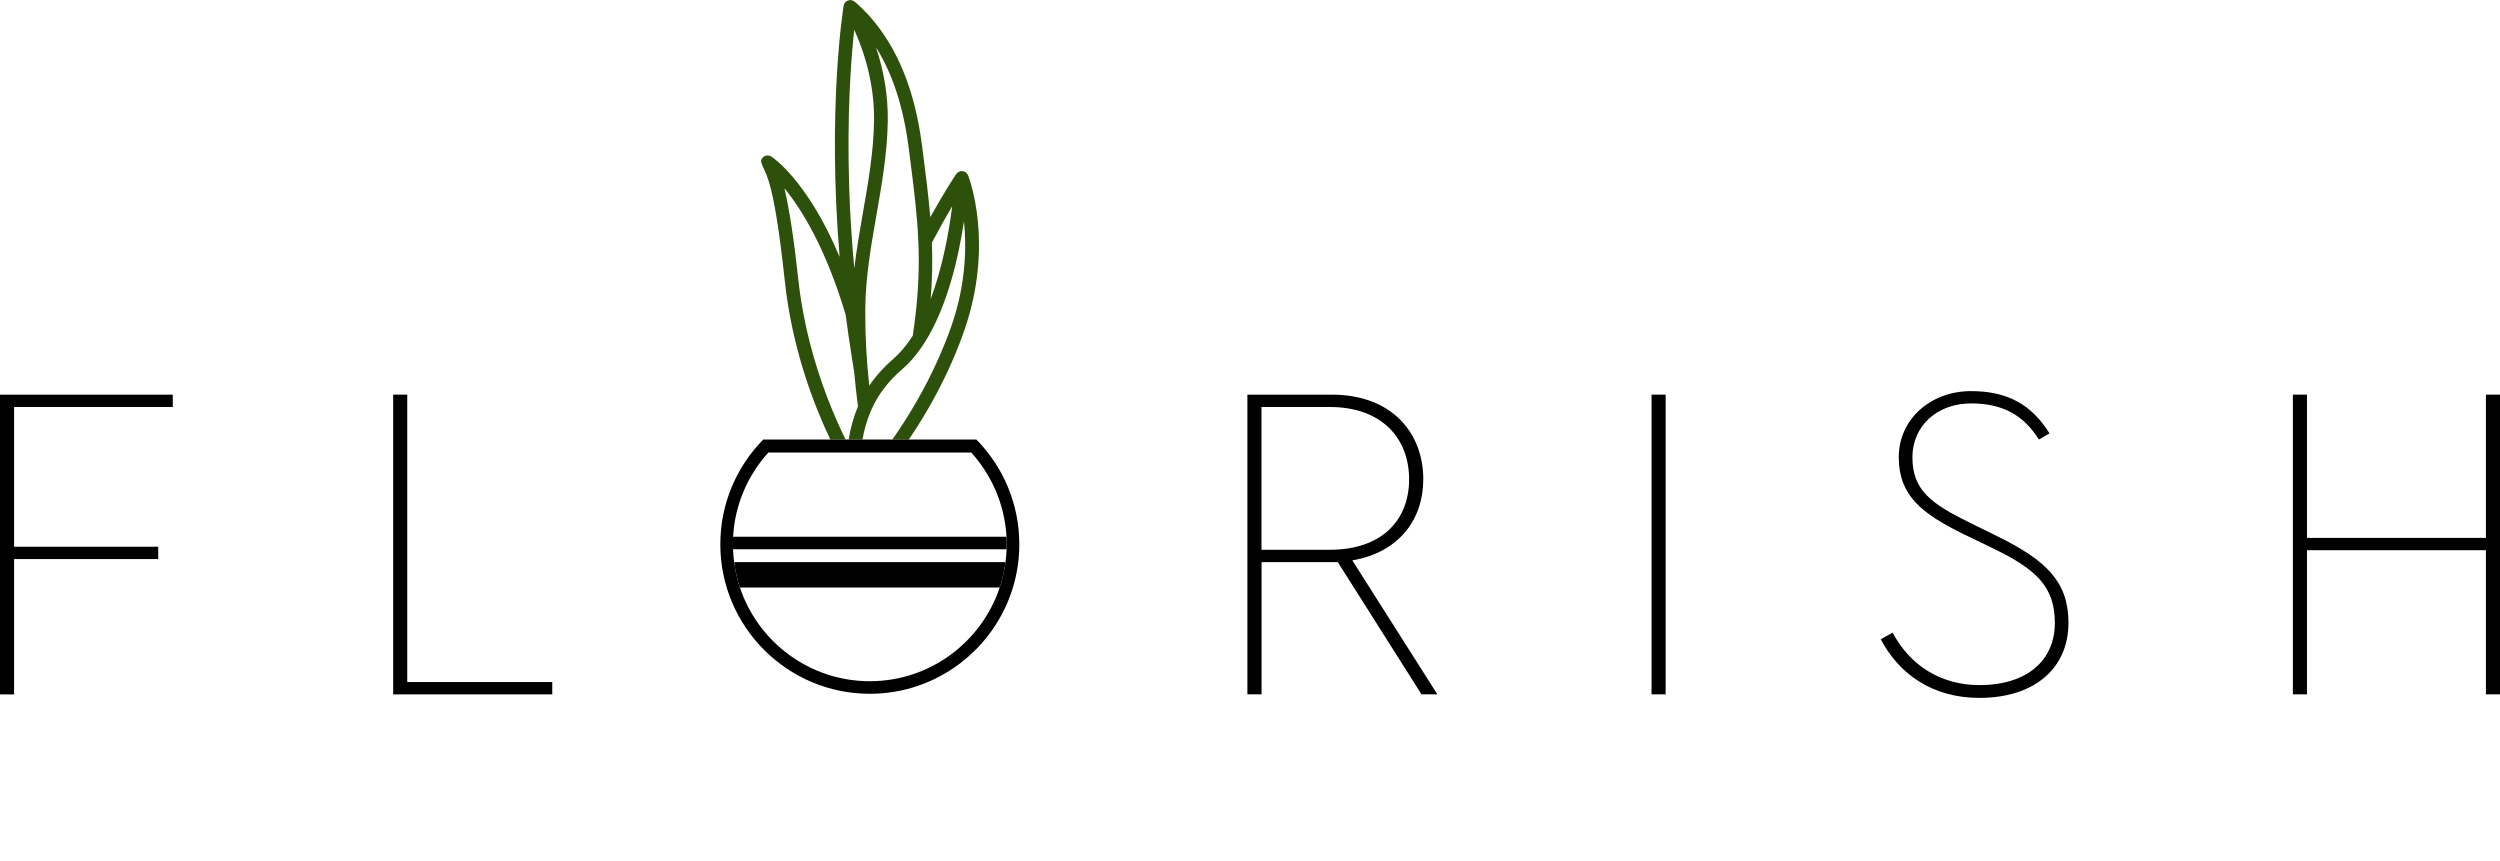 <?xml version="1.0" encoding="UTF-8"?>
<svg id="Op1" xmlns="http://www.w3.org/2000/svg" viewBox="0 0 580.47 200">
  <defs>
    <style>
      .cls-1 {
        fill: none;
      }

      .cls-2 {
        fill: #277720;
      }

      .cls-3 {
        fill: #2d510b;
      }
    </style>
  </defs>
  <g>
    <path d="m0,91.63h40.12v2.87H3.27v32.44h33.47v2.87H3.27v31.42H0v-69.59Z"/>
    <path d="m91.29,91.63h3.27v66.73h33.67v2.87h-36.94v-69.59Z"/>
    <path d="m292.9,161.22h-3.27v-69.59h19.55c14.12,0,21.29,9.01,21.29,19.65,0,9.31-5.63,16.99-16.48,18.83l19.75,31.11h-3.68l-19.44-30.7h-17.7v30.7Zm15.86-33.57c12.18,0,18.42-6.96,18.42-16.37s-6.24-16.78-18.42-16.78h-15.86v33.16h15.86Z"/>
    <path d="m383.47,91.63h3.27v69.59h-3.27v-69.59Z"/>
    <path d="m439.45,146.89c3.99,7.57,11.15,12.18,20.16,12.18,11.16,0,17.5-5.83,17.5-14.43s-4.5-12.59-14.74-17.5l-6.35-3.07c-9.82-4.81-15.15-9.01-15.15-17.91s7.47-15.35,16.78-15.35c8.39,0,14.02,3.07,18.22,9.82l-2.46,1.43c-3.58-5.73-8.49-8.39-15.76-8.39-7.98,0-13.61,5.32-13.61,12.49,0,7.57,4.2,10.75,13.41,15.25l6.24,3.07c11.67,5.73,16.58,10.75,16.58,20.16,0,10.34-7.68,17.4-20.67,17.4-10.95,0-18.63-5.53-22.92-13.61l2.76-1.54Z"/>
    <path d="m577.2,91.63h3.27v69.59h-3.27v-33.47h-41.55v33.47h-3.27v-69.59h3.27v33.26h41.55v-33.26Z"/>
  </g>
  <g>
    <path class="cls-1" d="m210.98,34.44l-.03-.2c-1.21-9.39-3.7-17.06-7.58-23.26,1.89,5.63,2.82,11.43,2.74,17.14-.11,7.39-1.39,14.71-2.63,21.8-1.22,6.99-2.49,14.23-2.59,21.42,0,.56,0,1.14,0,1.71,0,5.24.29,10.68.92,16.5,1.51-2.24,3.38-4.32,5.58-6.22,1.6-1.38,3.11-3.18,4.49-5.33,2.1-14,1.6-22.97.1-35.5-.3-2.52-.64-5.18-1.02-8.07Z"/>
    <path class="cls-1" d="m199.21,94.37c-.36-2.74-.65-5.39-.88-7.98-.23-1.34-.42-2.64-.63-3.96-.5-3.18-.96-6.31-1.35-9.36-4.67-15.6-10.31-24.58-14.22-29.36,1.15,4.87,2.24,12,3.22,21.1,1.13,10.51,3.85,19.87,6.64,27.22,1.51,3.98,3.04,7.37,4.35,10.02h.15s.58,0,.58,0c.33-2.24.97-4.85,2.15-7.68,0,0,0,0,0,0Z"/>
    <path class="cls-1" d="m220.89,75.73c3.38-9.67,3.56-18.26,2.93-24.37-1.23,8.18-3.79,19.7-9.07,28.07-1.6,2.53-3.37,4.65-5.28,6.3-3.14,2.7-5.51,5.8-7.05,9.19-.1.23-.2.45-.29.67-.98,2.34-1.55,4.54-1.87,6.46h6.93c3.22-4.59,7.45-11.34,11.01-19.49.95-2.18,1.86-4.46,2.69-6.83Z"/>
    <path class="cls-1" d="m198.35,6.91c-.73,6.65-1.73,19.52-1.17,36.55.19,5.83.56,12.15,1.19,18.88.51-4.38,1.26-8.72,2.01-12.96,1.22-6.96,2.47-14.16,2.58-21.3.1-7.09-1.49-14.32-4.6-21.18Z"/>
    <path class="cls-1" d="m216.37,56.3c.17,4.22.1,8.48-.28,13.15,2.84-7.56,4.28-15.92,5-21.56-1.28,2.18-2.85,4.95-4.61,8.27-.03.05-.07.1-.11.15Z"/>
    <polygon class="cls-2" points="200.26 102.06 207.19 102.06 207.19 102.06 200.26 102.06 200.26 102.06"/>
    <polygon class="cls-2" points="197.06 102.07 197.06 102.06 196.48 102.06 197.06 102.07"/>
    <path class="cls-3" d="m224.78,40.71c-.06-.15-.15-.29-.26-.42-.01-.02-.03-.04-.04-.05-.08-.09-.17-.18-.28-.25-.03-.02-.05-.03-.08-.04-.02-.01-.05-.03-.07-.04-.14-.08-.29-.13-.47-.16-.16-.03-.33-.03-.49,0-.01,0-.02,0-.04,0-.16.03-.31.08-.46.16-.02.01-.04.02-.06.03-.13.08-.25.17-.36.29-.02.02-.04.04-.06.07-.03.04-.07.08-.1.12-.12.17-2.46,3.64-6.01,10-.42-5.02-1.09-10.25-1.88-16.36l-.03-.2c-1.67-12.97-5.72-22.89-12.38-30.33-.4-.45-2.68-2.74-3.31-3.17-.21-.14-.44-.28-.7-.32-.87-.14-1.68.44-1.82,1.3-.05.29-3.84,23.63-.93,58.31-7.46-17.72-15.44-23.03-15.86-23.3-.02-.01-.04-.03-.06-.04-.75-.43-1.7-.19-2.14.54-.41.66,0,1.16.3,2.01.79,1.76,2.66,4.23,5.02,26.3,1.69,15.82,6.79,28.94,10.58,36.9h3.7s-.15,0-.15,0c-1.31-2.66-2.84-6.05-4.35-10.02-2.79-7.35-5.51-16.71-6.64-27.22-.98-9.1-2.07-16.23-3.22-21.1,3.92,4.77,9.56,13.76,14.22,29.36.39,3.05.85,6.19,1.35,9.36.21,1.32.4,2.62.63,3.96.23,2.59.52,5.24.88,7.98,0,0,0,0,0,0-1.18,2.83-1.82,5.44-2.15,7.68h3.2c.32-1.92.89-4.12,1.87-6.46.09-.22.19-.45.29-.67,1.54-3.4,3.91-6.49,7.05-9.19,1.91-1.64,3.68-3.76,5.28-6.3,5.28-8.37,7.85-19.89,9.07-28.07.63,6.11.44,14.7-2.93,24.37-.83,2.37-1.74,4.65-2.69,6.83-3.56,8.15-7.79,14.91-11.01,19.5h3.82c4.05-5.94,9.18-14.7,12.87-25.29,7.01-20.09,1.15-35.42.9-36.07Zm-26.42,21.63c-.63-6.73-1-13.05-1.19-18.88-.55-17.03.45-29.9,1.17-36.55,3.1,6.86,4.7,14.09,4.6,21.18-.1,7.14-1.36,14.34-2.58,21.3-.74,4.24-1.49,8.58-2.01,12.96Zm13.54,15.66c-1.38,2.15-2.89,3.94-4.49,5.33-2.2,1.9-4.07,3.98-5.58,6.22-.63-5.81-.92-11.25-.92-16.5,0-.57-.01-1.14,0-1.71.1-7.19,1.36-14.43,2.59-21.42,1.24-7.08,2.52-14.41,2.63-21.8.08-5.71-.85-11.51-2.74-17.14,3.87,6.19,6.37,13.87,7.58,23.26l.03.2c.37,2.89.71,5.54,1.02,8.07,1.5,12.53,2,21.5-.1,35.5Zm4.19-8.56c.38-4.67.45-8.92.28-13.15.03-.05.08-.09.11-.15,1.76-3.32,3.33-6.09,4.61-8.27-.71,5.65-2.16,14-5,21.56Z"/>
  </g>
  <g>
    <path d="m233.75,126.38c0-.59-.02-1.18-.05-1.76h-63.48c-.03.58-.05,1.17-.05,1.76,0,.39.02.78.03,1.16h63.52c.01-.39.03-.77.03-1.16Z"/>
    <polygon points="235.19 136.41 235.19 136.41 235.19 136.41 235.19 136.41"/>
    <path d="m170.45,130.52c.27,2.03.72,4,1.35,5.9h60.32c.63-1.89,1.09-3.87,1.35-5.9h-63.03Z"/>
    <path d="m236.67,126.38c0-9.46-3.8-18.05-9.96-24.32h-2.29s-42.92,0-42.92,0c0,0,0,0,0,0h-4.29c-6.16,6.27-9.96,14.86-9.96,24.32,0,19.14,15.57,34.71,34.71,34.71,15.65,0,28.91-10.42,33.23-24.68,0,0,0,0,0,0,.96-3.18,1.48-6.54,1.48-10.03Zm-34.71,31.79c-14.02,0-25.95-9.13-30.16-21.76-.63-1.89-1.09-3.87-1.35-5.9-.13-.98-.21-1.97-.25-2.97-.01-.39-.03-.77-.03-1.16,0-.59.02-1.18.05-1.76.41-7.5,3.44-14.32,8.19-19.55h47.1c4.74,5.24,7.77,12.05,8.19,19.55.03.58.05,1.17.05,1.76,0,.39-.02.78-.03,1.16-.04,1-.12,1.99-.25,2.97-.27,2.03-.72,4-1.35,5.9-4.21,12.63-16.14,21.76-30.16,21.76Z"/>
  </g>
</svg>
